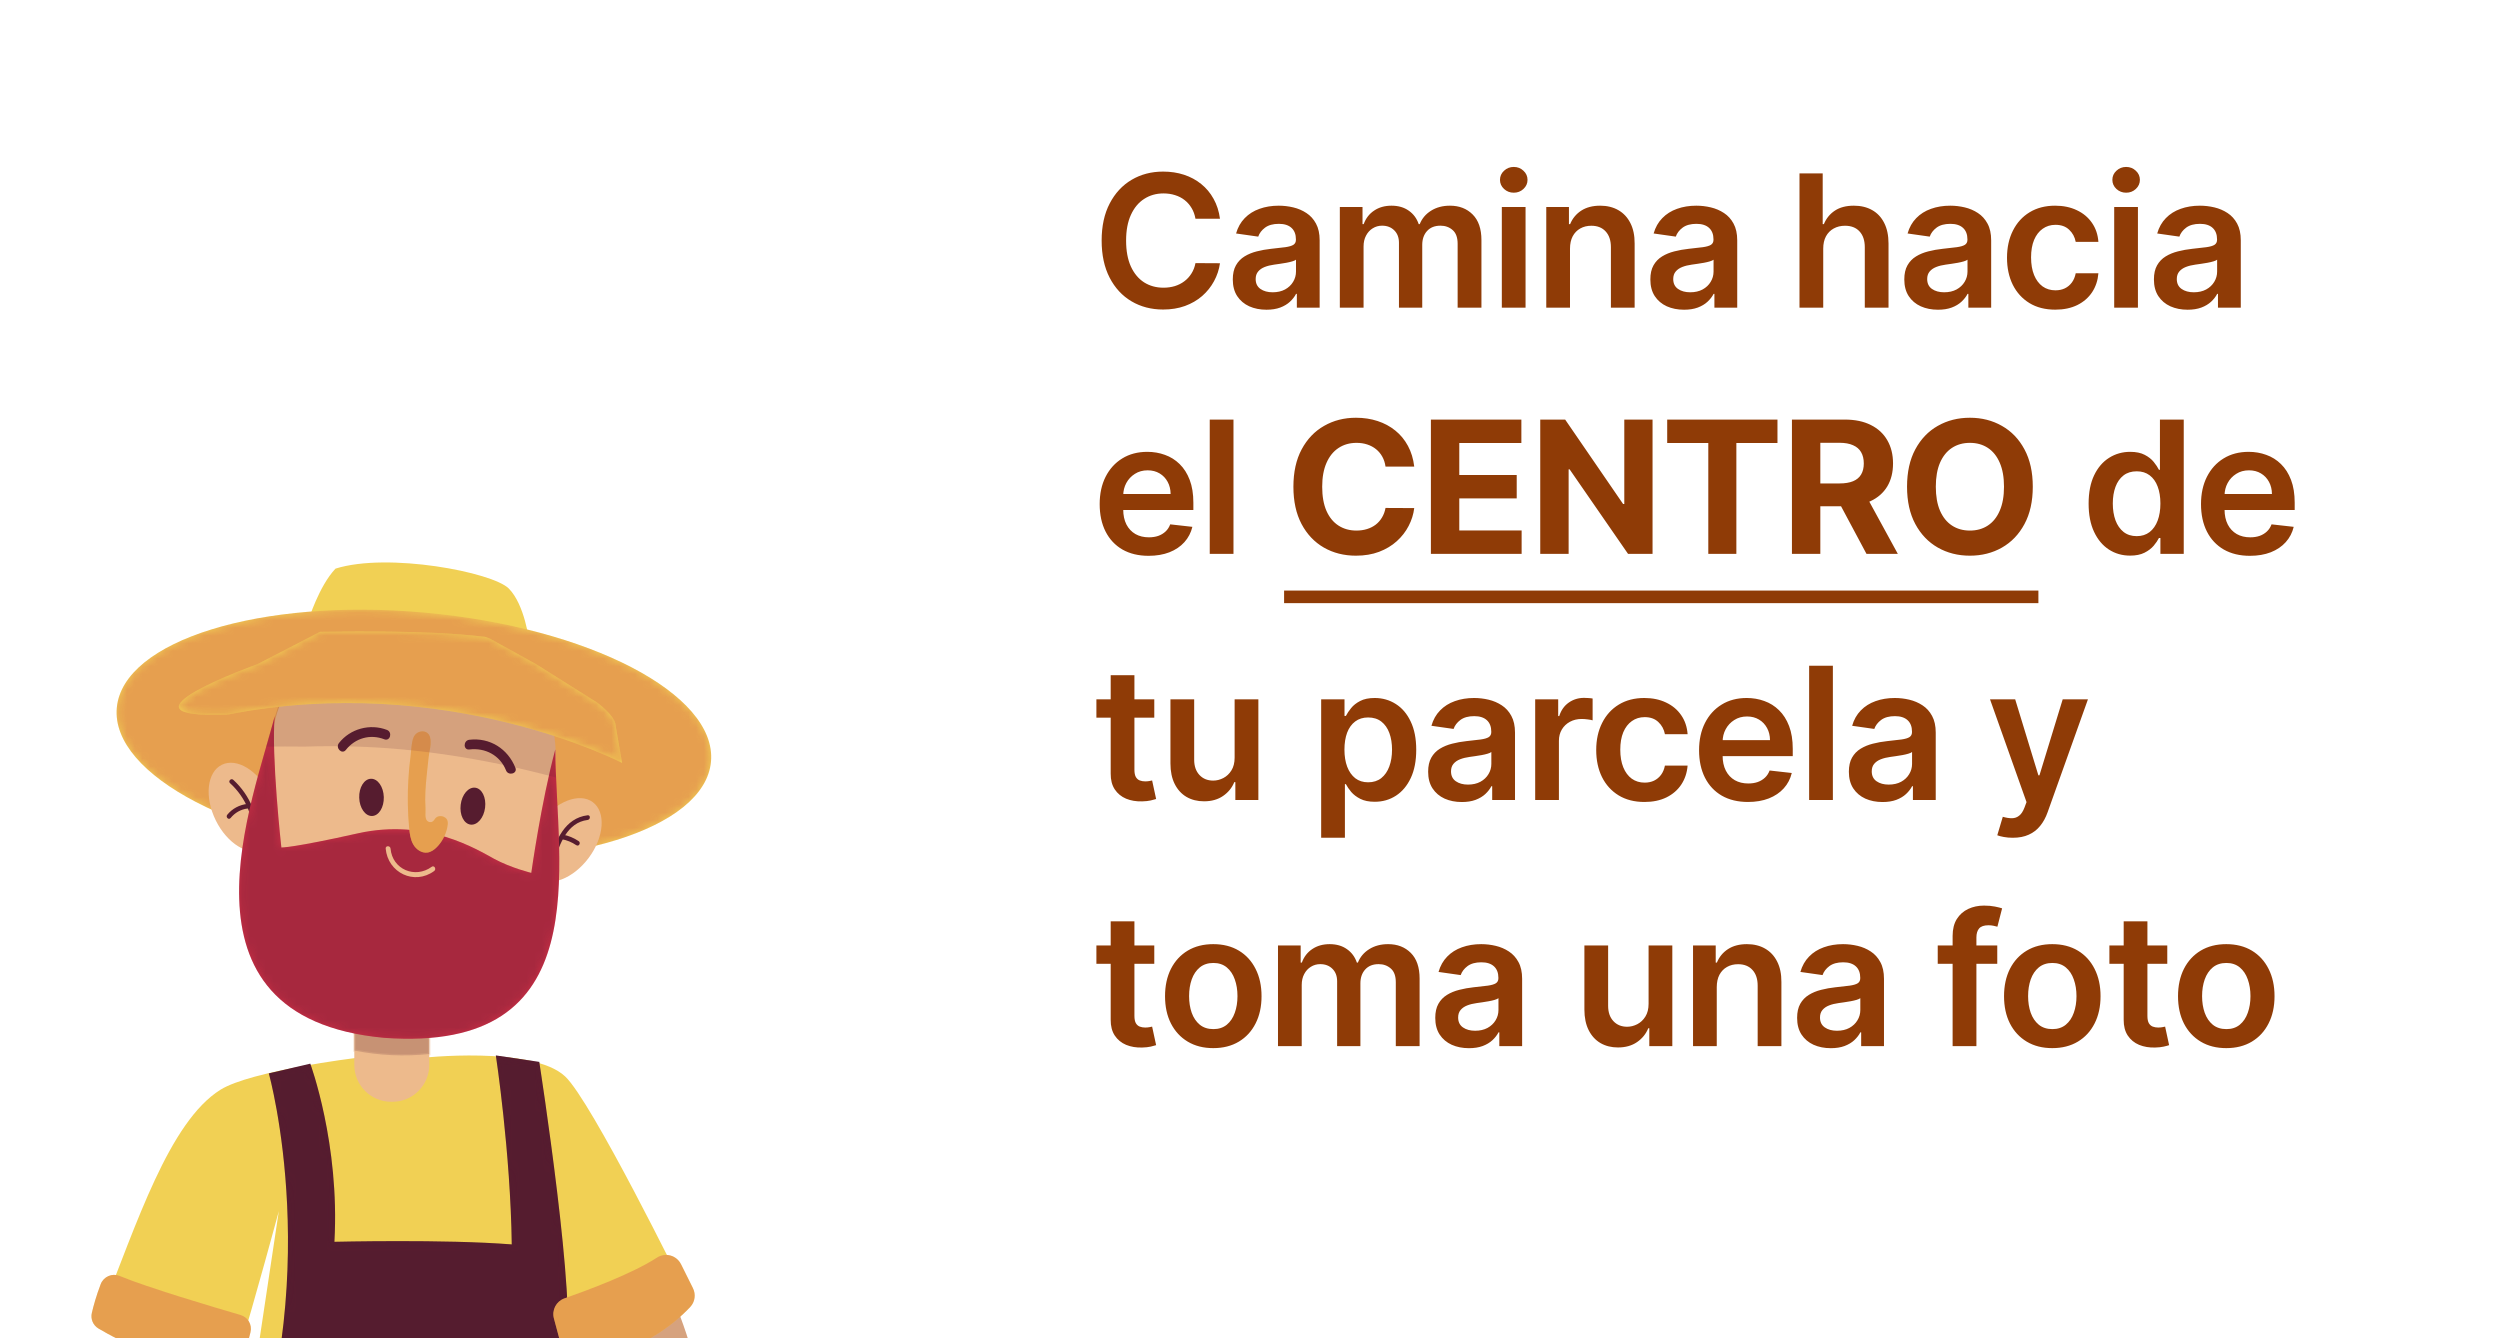 <svg width="325" height="174" viewBox="0 0 325 174" fill="none" xmlns="http://www.w3.org/2000/svg">
<g clip-path="url(#clip0_2434_1740)">
<g filter="url(#filter0_d_2434_1740)">
<path fill-rule="evenodd" clip-rule="evenodd" d="M13.263 167.248C17.736 156.083 21.978 142.719 28.663 138.545C32.6 136.088 46.228 134.418 46.228 134.418H54.665C54.665 134.418 69.183 132.796 73.465 136.814C76.927 140.065 88.75 164.133 88.75 164.133C88.75 164.133 80.924 172.372 73.465 172.372C73.683 182.363 73.723 191.397 73.723 191.397C73.723 191.397 74.015 192.734 74.49 195.191C62.131 196.222 45.278 196.263 30.869 192.625C31.175 189.041 31.365 186.883 31.385 186.659L36.245 154.332C36.245 154.332 33.177 165.734 30.978 172.936C27.544 172.936 15.951 170.187 13.263 167.241V167.248Z" fill="#F1D054"/>
<path fill-rule="evenodd" clip-rule="evenodd" d="M50.858 140.113H51.014C53.661 140.113 55.805 137.968 55.805 135.321V120.274H46.059V135.321C46.059 137.968 48.204 140.113 50.851 140.113H50.858Z" fill="#EDBA8C"/>
<path opacity="0.25" fill-rule="evenodd" clip-rule="evenodd" d="M55.812 133.903C52.568 134.249 49.269 134.1 46.066 133.455V126.376C49.29 126.899 52.547 127.163 55.812 127.177V133.903Z" fill="#561C2F" stroke="#EDBA8C" stroke-width="0.348" stroke-miterlimit="22.93"/>
<path fill-rule="evenodd" clip-rule="evenodd" d="M68.796 80.277C68.796 80.277 68.239 75.492 66.135 73.382C64.025 71.278 50.464 68.651 43.616 70.802C41.464 73.069 40.086 77.542 40.086 77.542L68.796 80.277Z" fill="#F1D054"/>
<path fill-rule="evenodd" clip-rule="evenodd" d="M15.184 88.897C14.39 97.666 31.039 106.333 52.371 108.268C73.703 110.202 91.634 104.657 92.428 95.895C93.223 87.126 76.574 78.459 55.242 76.524C33.91 74.59 15.978 80.135 15.184 88.897Z" fill="#F1D054"/>
<mask id="mask0_2434_1740" style="mask-type:luminance" maskUnits="userSpaceOnUse" x="15" y="76" width="78" height="33">
<path d="M15.184 88.897C14.39 97.666 31.039 106.333 52.371 108.268C73.703 110.202 91.634 104.657 92.428 95.895C93.223 87.126 76.574 78.459 55.242 76.524C33.91 74.59 15.978 80.135 15.184 88.897Z" fill="white"/>
</mask>
<g mask="url(#mask0_2434_1740)">
<path opacity="0.3" fill-rule="evenodd" clip-rule="evenodd" d="M15.184 88.897C14.39 97.666 31.039 106.333 52.371 108.268C73.703 110.202 91.634 104.657 92.428 95.895C93.223 87.126 76.574 78.459 55.242 76.524C33.91 74.59 15.978 80.135 15.184 88.897Z" fill="#CB2E45"/>
</g>
<path fill-rule="evenodd" clip-rule="evenodd" d="M28.046 103.523C29.539 106.564 32.315 108.254 34.249 107.304C36.184 106.353 36.537 103.123 35.043 100.082C33.55 97.041 30.774 95.351 28.84 96.302C26.906 97.252 26.553 100.483 28.046 103.523Z" fill="#EDBA8C"/>
<path fill-rule="evenodd" clip-rule="evenodd" d="M33.543 110.114L35.417 92.474C36.285 84.289 43.629 78.357 51.814 79.232L58.9 79.986C67.085 80.854 73.017 88.198 72.142 96.383L70.269 114.023C69.4 122.208 62.056 128.14 53.871 127.265L46.785 126.511C38.6 125.643 32.668 118.299 33.543 110.114Z" fill="#EDBA8C"/>
<path fill-rule="evenodd" clip-rule="evenodd" d="M76.533 108.403C74.511 111.118 71.477 112.278 69.746 110.996C68.015 109.713 68.253 106.469 70.275 103.754C72.298 101.039 75.332 99.878 77.063 101.161C78.787 102.444 78.556 105.688 76.533 108.403Z" fill="#EDBA8C"/>
<path fill-rule="evenodd" clip-rule="evenodd" d="M76.391 103.476C73.73 103.808 72.76 106.591 72.074 108.797C71.959 109.17 71.368 109.014 71.484 108.634C72.271 106.109 73.411 103.238 76.391 102.865C76.778 102.817 76.778 103.422 76.391 103.476Z" fill="#561C2F"/>
<path fill-rule="evenodd" clip-rule="evenodd" d="M74.925 106.761C74.334 106.36 73.703 106.102 73.004 105.973C72.617 105.899 72.78 105.315 73.167 105.383C73.913 105.519 74.606 105.811 75.23 106.231C75.549 106.449 75.251 106.978 74.925 106.754V106.761Z" fill="#561C2F"/>
<path fill-rule="evenodd" clip-rule="evenodd" d="M32.899 105.973C33.034 103.164 31.976 100.591 29.905 98.691C29.614 98.426 30.048 97.992 30.333 98.263C32.512 100.272 33.638 103.021 33.503 105.98C33.482 106.374 32.878 106.374 32.892 105.98L32.899 105.973Z" fill="#561C2F"/>
<path fill-rule="evenodd" clip-rule="evenodd" d="M32.172 101.989C31.29 102.098 30.53 102.546 29.974 103.225C29.722 103.53 29.295 103.096 29.546 102.797C30.211 101.983 31.134 101.508 32.172 101.385C32.559 101.338 32.559 101.949 32.172 101.996V101.989Z" fill="#561C2F"/>
<path fill-rule="evenodd" clip-rule="evenodd" d="M72.183 94.327C70.343 101.202 69.067 110.358 69.067 110.358C69.067 110.358 66.434 109.713 64.249 108.532C62.063 107.351 55.486 103.204 46.5 105.22C38.138 107.093 36.577 107.059 36.577 107.059C36.577 107.059 35.254 95.168 35.709 89.976C33.136 100.394 21.252 129.145 49.921 131.798C77.904 133.848 72.278 109.401 72.189 94.333L72.183 94.327Z" fill="#CB2E45"/>
<mask id="mask1_2434_1740" style="mask-type:luminance" maskUnits="userSpaceOnUse" x="31" y="89" width="42" height="43">
<path d="M72.183 94.327C70.343 101.202 69.067 110.358 69.067 110.358C69.067 110.358 66.434 109.713 64.249 108.532C62.063 107.351 55.486 103.204 46.5 105.22C38.138 107.093 36.577 107.059 36.577 107.059C36.577 107.059 35.254 95.168 35.709 89.976C33.136 100.394 21.252 129.145 49.921 131.798C77.904 133.848 72.278 109.401 72.189 94.333L72.183 94.327Z" fill="white"/>
</mask>
<g mask="url(#mask1_2434_1740)">
<path opacity="0.3" fill-rule="evenodd" clip-rule="evenodd" d="M72.183 94.327C70.343 101.202 69.067 110.358 69.067 110.358C69.067 110.358 66.434 109.713 64.249 108.532C62.063 107.351 55.486 103.204 46.5 105.22C38.138 107.093 36.577 107.059 36.577 107.059C36.577 107.059 35.254 95.168 35.709 89.976C33.136 100.394 21.252 129.145 49.921 131.798C77.904 133.848 72.278 109.401 72.189 94.333L72.183 94.327Z" fill="#561C2F"/>
</g>
<path fill-rule="evenodd" clip-rule="evenodd" d="M30.869 192.618C30.951 192.632 31.039 192.645 31.127 192.659L31.147 191.824C42.57 163.725 34.948 136.421 34.948 136.421L40.337 135.158C40.337 135.158 44.192 145.577 43.473 158.316C43.473 158.316 57.828 157.963 66.529 158.655C66.373 146.669 64.459 134.086 64.459 134.086L70.106 134.928C70.106 134.928 75.176 167.492 73.465 172.365L73.723 191.39L74.239 193.955H74.253C74.375 194.58 74.524 195.326 74.68 196.168V196.182C77.599 211.609 85.757 261.963 78.834 311.244C67.404 312.079 65.83 311.224 65.83 311.224C65.83 311.224 63.298 248.68 56.07 215.579L34.134 309.839L20.98 308.556C20.98 308.556 28.772 217.106 30.869 192.611V192.618Z" fill="#561C2F"/>
<mask id="mask2_2434_1740" style="mask-type:luminance" maskUnits="userSpaceOnUse" x="20" y="134" width="62" height="178">
<path d="M30.869 192.618C30.951 192.632 31.039 192.645 31.127 192.659L31.147 191.824C42.57 163.725 34.948 136.421 34.948 136.421L40.337 135.158C40.337 135.158 44.192 145.577 43.473 158.316C43.473 158.316 57.828 157.963 66.529 158.655C66.373 146.669 64.459 134.086 64.459 134.086L70.106 134.928C70.106 134.928 75.176 167.492 73.465 172.365L73.723 191.39L74.239 193.955H74.253C74.375 194.58 74.524 195.326 74.68 196.168V196.182C77.599 211.609 85.757 261.963 78.834 311.244C67.404 312.079 65.83 311.224 65.83 311.224C65.83 311.224 63.298 248.68 56.07 215.579L34.134 309.839L20.98 308.556C20.98 308.556 28.772 217.106 30.869 192.611V192.618Z" fill="white"/>
</mask>
<g mask="url(#mask2_2434_1740)">
<path opacity="0.3" fill-rule="evenodd" clip-rule="evenodd" d="M30.869 192.618C30.951 192.632 31.039 192.645 31.127 192.659L31.147 191.824C42.57 163.725 34.948 136.421 34.948 136.421L40.337 135.158C40.337 135.158 44.192 145.577 43.473 158.316C43.473 158.316 57.828 157.963 66.529 158.655C66.373 146.669 64.459 134.086 64.459 134.086L70.106 134.928C70.106 134.928 75.176 167.492 73.465 172.365L73.723 191.39L74.239 193.955H74.253C74.375 194.58 74.524 195.326 74.68 196.168V196.182C77.599 211.609 85.757 261.963 78.834 311.244C67.404 312.079 65.83 311.224 65.83 311.224C65.83 311.224 63.298 248.68 56.07 215.579L34.134 309.839L20.98 308.556C20.98 308.556 28.772 217.106 30.869 192.611V192.618Z" fill="#561C2F"/>
</g>
<path fill-rule="evenodd" clip-rule="evenodd" d="M53.185 104.501C52.995 102.417 52.961 100.313 53.084 98.222C53.145 97.198 53.24 96.173 53.375 95.155C53.47 94.408 53.47 93.404 53.776 92.705C54.19 91.754 55.622 91.653 55.907 92.718C56.138 93.567 55.805 94.517 55.717 95.365C55.575 96.845 55.371 98.317 55.303 99.797C55.269 100.517 55.269 101.229 55.316 101.949C55.344 102.39 55.194 103.245 55.527 103.584C55.71 103.768 56.022 103.822 56.24 103.679C56.409 103.571 56.491 103.367 56.633 103.225C56.878 102.967 57.292 102.906 57.624 103.035C58.35 103.326 58.262 103.931 58.12 104.562C57.909 105.471 57.461 106.326 56.803 106.998C56.457 107.351 56.036 107.657 55.547 107.718C54.807 107.813 54.088 107.304 53.722 106.659C53.348 106.007 53.26 105.247 53.192 104.501H53.185Z" fill="#F1D054"/>
<path fill-rule="evenodd" clip-rule="evenodd" d="M59.891 101.48C59.721 102.804 60.298 103.971 61.174 104.08C62.049 104.188 62.898 103.204 63.061 101.881C63.23 100.557 62.654 99.39 61.778 99.281C60.902 99.172 60.054 100.157 59.891 101.48Z" fill="#561C2F"/>
<path fill-rule="evenodd" clip-rule="evenodd" d="M49.894 100.496C49.934 101.833 49.249 102.939 48.366 102.96C47.484 102.987 46.737 101.921 46.697 100.584C46.656 99.247 47.342 98.141 48.224 98.121C49.106 98.094 49.853 99.159 49.894 100.496Z" fill="#561C2F"/>
<path fill-rule="evenodd" clip-rule="evenodd" d="M65.782 97.028C64.995 95.06 63.074 94.062 61.011 94.313C60.203 94.408 60.21 93.146 61.011 93.051C63.685 92.732 66.02 94.232 67.004 96.696C67.309 97.456 66.081 97.781 65.782 97.035V97.028Z" fill="#561C2F"/>
<path fill-rule="evenodd" clip-rule="evenodd" d="M49.968 92.99C48.129 92.277 46.181 92.827 44.96 94.374C44.457 95.012 43.568 94.117 44.064 93.478C45.53 91.612 48.095 90.92 50.301 91.768C51.054 92.06 50.729 93.282 49.962 92.99H49.968Z" fill="#561C2F"/>
<path fill-rule="evenodd" clip-rule="evenodd" d="M15.68 169.372L29.349 174.673C29.016 176.18 28.684 177.686 28.351 179.193C37.65 179.539 46.941 179.96 56.233 180.422C56.993 182.973 57.624 185.566 57.977 188.206C44.566 193.507 29.152 193.541 15.72 188.288C15.232 188.098 14.723 187.881 14.383 187.48C13.942 186.958 13.861 186.225 13.82 185.546C13.48 180.096 14.118 174.591 15.693 169.365L15.68 169.372Z" fill="#EDBA8C"/>
<mask id="mask3_2434_1740" style="mask-type:luminance" maskUnits="userSpaceOnUse" x="13" y="169" width="45" height="24">
<path d="M15.68 169.372L29.349 174.673C29.016 176.18 28.684 177.686 28.351 179.193C37.65 179.539 46.941 179.96 56.233 180.422C56.993 182.973 57.624 185.566 57.977 188.206C44.566 193.507 29.152 193.541 15.72 188.288C15.232 188.098 14.723 187.881 14.383 187.48C13.942 186.958 13.861 186.225 13.82 185.546C13.48 180.096 14.118 174.591 15.693 169.365L15.68 169.372Z" fill="white"/>
</mask>
<g mask="url(#mask3_2434_1740)">
<path opacity="0.2" fill-rule="evenodd" clip-rule="evenodd" d="M15.68 169.372L29.349 174.673C29.016 176.18 28.684 177.686 28.351 179.193C37.65 179.539 46.941 179.96 56.233 180.422C56.993 182.973 57.624 185.566 57.977 188.206C44.566 193.507 29.152 193.541 15.72 188.288C15.232 188.098 14.723 187.881 14.383 187.48C13.942 186.958 13.861 186.225 13.82 185.546C13.48 180.096 14.118 174.591 15.693 169.365L15.68 169.372Z" fill="#CB2E45"/>
</g>
<path fill-rule="evenodd" clip-rule="evenodd" d="M56.443 110.113C53.857 112.007 50.416 110.337 50.138 107.195C50.104 106.788 50.735 106.795 50.769 107.195C51.006 109.91 53.966 111.145 56.124 109.564C56.456 109.319 56.769 109.869 56.443 110.113Z" fill="#EDBA8C"/>
<path opacity="0.16" fill-rule="evenodd" clip-rule="evenodd" d="M72.258 97.951C71.81 97.836 71.368 97.72 70.927 97.605C64.88 96.044 58.676 94.91 52.459 94.32C48.163 93.913 43.88 93.804 39.605 93.94C37.921 93.92 36.252 93.92 34.609 93.94C34.609 93.94 36.245 87.465 37.663 85.456C49.093 84.845 61.113 86.23 71.606 90.512C72.162 92.359 72.366 94.34 72.149 96.376L72.258 97.944V97.951Z" fill="#561C2F"/>
<path fill-rule="evenodd" clip-rule="evenodd" d="M33.489 83.209L41.613 79.015C44.735 78.96 47.864 78.947 50.986 78.994C55.052 79.055 59.056 79.198 63.088 79.673L63.706 79.911L69.678 83.216L77.565 88.171C77.565 88.171 80.035 89.942 80.035 91.232L80.877 96.064C80.877 96.064 58.106 84.18 29.641 89.772C13.27 90.451 33.503 83.209 33.503 83.209H33.489Z" fill="#F1D054"/>
<mask id="mask4_2434_1740" style="mask-type:luminance" maskUnits="userSpaceOnUse" x="23" y="78" width="58" height="19">
<path d="M33.489 83.209L41.613 79.015C44.735 78.96 47.864 78.947 50.986 78.994C55.052 79.055 59.056 79.198 63.088 79.673L63.706 79.911L69.678 83.216L77.565 88.171C77.565 88.171 80.035 89.942 80.035 91.232L80.877 96.064C80.877 96.064 58.106 84.18 29.641 89.772C13.27 90.451 33.503 83.209 33.503 83.209H33.489Z" fill="white"/>
</mask>
<g mask="url(#mask4_2434_1740)">
<path opacity="0.3" fill-rule="evenodd" clip-rule="evenodd" d="M33.489 83.209L41.613 79.015C44.735 78.96 47.864 78.947 50.986 78.994C55.052 79.055 59.056 79.198 63.088 79.673L63.706 79.911L69.678 83.216L77.565 88.171C77.565 88.171 80.035 89.942 80.035 91.232L80.877 96.064C80.877 96.064 58.106 84.18 29.641 89.772C13.27 90.451 33.503 83.209 33.503 83.209H33.489Z" fill="#CB2E45"/>
</g>
<path fill-rule="evenodd" clip-rule="evenodd" d="M88.03 166.997C90.338 172.738 91.662 178.881 91.926 185.064C91.953 185.654 91.96 186.292 91.641 186.795C91.37 187.229 90.901 187.494 90.447 187.724C83.408 191.308 75.046 190.568 67.194 189.733C66.203 189.625 55.031 188.145 55.065 187.697C55.248 185.193 55.642 182.709 56.233 180.265C60.386 179.166 64.635 179.078 68.911 178.704C71.354 178.494 73.818 178.161 76.255 177.971C76.18 176.288 76.099 174.605 76.024 172.922L88.03 166.99V166.997Z" fill="#EDBA8C"/>
<path opacity="0.15" fill-rule="evenodd" clip-rule="evenodd" d="M15.68 169.372L29.349 174.673C29.078 175.915 28.799 177.157 28.521 178.399C27.659 178.474 26.797 178.508 25.935 178.514C21.944 178.548 17.947 178.223 14.003 177.571C14.316 174.795 14.865 172.046 15.673 169.372H15.68Z" fill="#561C2F"/>
<path opacity="0.15" fill-rule="evenodd" clip-rule="evenodd" d="M76.167 176.119C76.119 175.053 76.072 173.987 76.017 172.929L88.024 166.997C88.838 169.019 89.524 171.089 90.087 173.2C85.703 175.399 80.897 176.661 76.167 176.125V176.119Z" fill="#561C2F"/>
<path fill-rule="evenodd" clip-rule="evenodd" d="M31.276 167.832C27.679 166.786 19.216 164.268 15.551 162.755C14.573 162.348 13.46 162.843 13.087 163.827C12.51 165.347 12.15 166.651 11.94 167.553C11.75 168.347 12.096 169.169 12.802 169.589C15.496 171.191 22.643 174.944 29.987 174.578C30.801 174.537 31.514 173.994 31.738 173.207C32.118 171.863 32.389 170.825 32.566 170.051C32.797 169.08 32.227 168.11 31.27 167.832H31.276Z" fill="#F1D054"/>
<path fill-rule="evenodd" clip-rule="evenodd" d="M88.533 161.227L90.08 164.336C90.487 165.15 90.352 166.128 89.727 166.793C87.766 168.877 82.927 173.078 75.298 173.668C74.246 173.75 73.289 173.057 73.017 172.039C72.569 170.349 72.244 169.148 72.013 168.3C71.707 167.193 72.305 166.046 73.391 165.666C76.424 164.601 82.268 162.422 85.404 160.372C86.49 159.66 87.956 160.067 88.533 161.234V161.227Z" fill="#F1D054"/>
<path opacity="0.3" fill-rule="evenodd" clip-rule="evenodd" d="M31.276 167.832C27.679 166.786 19.216 164.268 15.551 162.755C14.573 162.348 13.46 162.843 13.087 163.827C12.51 165.347 12.15 166.651 11.94 167.553C11.75 168.347 12.096 169.169 12.802 169.589C15.496 171.191 22.643 174.944 29.987 174.578C30.801 174.537 31.514 173.994 31.738 173.207C32.118 171.863 32.389 170.825 32.566 170.051C32.797 169.08 32.227 168.11 31.27 167.832H31.276Z" fill="#CB2E45"/>
<path opacity="0.3" fill-rule="evenodd" clip-rule="evenodd" d="M88.533 161.227L90.08 164.336C90.487 165.15 90.352 166.128 89.727 166.793C87.766 168.877 82.927 173.078 75.298 173.668C74.246 173.75 73.289 173.057 73.017 172.039C72.569 170.349 72.244 169.148 72.013 168.3C71.707 167.193 72.305 166.046 73.391 165.666C76.424 164.601 82.268 162.422 85.404 160.372C86.49 159.66 87.956 160.067 88.533 161.234V161.227Z" fill="#CB2E45"/>
<path opacity="0.3" fill-rule="evenodd" clip-rule="evenodd" d="M53.185 104.501C52.995 102.417 52.961 100.313 53.084 98.222C53.145 97.198 53.24 96.173 53.375 95.155C53.47 94.408 53.47 93.404 53.776 92.705C54.19 91.754 55.622 91.653 55.907 92.718C56.138 93.567 55.805 94.517 55.717 95.365C55.575 96.845 55.371 98.317 55.303 99.797C55.269 100.517 55.269 101.229 55.316 101.949C55.344 102.39 55.194 103.245 55.527 103.584C55.71 103.768 56.022 103.822 56.24 103.679C56.409 103.571 56.491 103.367 56.633 103.225C56.878 102.967 57.292 102.906 57.624 103.035C58.35 103.326 58.262 103.931 58.12 104.562C57.909 105.471 57.461 106.326 56.803 106.998C56.457 107.351 56.036 107.657 55.547 107.718C54.807 107.813 54.088 107.304 53.722 106.659C53.348 106.007 53.26 105.247 53.192 104.501H53.185Z" fill="#CB2E45"/>
</g>
</g>
<path d="M97 127.287C110.883 137.365 130.764 135.497 150.814 132.213L134.231 90.646C123.033 114.813 114.83 119.931 97 127.287Z" fill="white"/>
<rect x="125.024" width="199.975" height="157.836" rx="16" fill="white"/>
<path d="M158.597 28.435H155.41C155.319 27.912 155.151 27.449 154.907 27.046C154.663 26.636 154.359 26.29 153.995 26.006C153.631 25.722 153.217 25.509 152.751 25.366C152.29 25.219 151.793 25.145 151.259 25.145C150.31 25.145 149.469 25.384 148.736 25.861C148.003 26.332 147.43 27.026 147.015 27.94C146.6 28.849 146.393 29.96 146.393 31.273C146.393 32.608 146.6 33.733 147.015 34.648C147.435 35.557 148.009 36.244 148.736 36.71C149.469 37.17 150.307 37.401 151.251 37.401C151.773 37.401 152.262 37.332 152.717 37.196C153.177 37.054 153.589 36.847 153.952 36.574C154.322 36.301 154.631 35.966 154.881 35.568C155.137 35.17 155.313 34.716 155.41 34.205L158.597 34.222C158.478 35.051 158.219 35.83 157.822 36.557C157.43 37.284 156.915 37.926 156.279 38.483C155.643 39.034 154.898 39.466 154.046 39.778C153.194 40.085 152.248 40.239 151.208 40.239C149.674 40.239 148.305 39.883 147.1 39.173C145.896 38.463 144.947 37.438 144.253 36.097C143.56 34.756 143.214 33.148 143.214 31.273C143.214 29.392 143.563 27.784 144.262 26.449C144.961 25.108 145.913 24.082 147.117 23.372C148.322 22.662 149.685 22.307 151.208 22.307C152.18 22.307 153.083 22.443 153.918 22.716C154.753 22.989 155.498 23.389 156.151 23.918C156.805 24.44 157.342 25.082 157.762 25.844C158.188 26.599 158.467 27.463 158.597 28.435ZM164.644 40.264C163.814 40.264 163.067 40.117 162.402 39.821C161.743 39.52 161.22 39.077 160.834 38.492C160.453 37.906 160.263 37.185 160.263 36.327C160.263 35.588 160.399 34.977 160.672 34.494C160.945 34.011 161.317 33.625 161.788 33.335C162.26 33.045 162.791 32.827 163.382 32.679C163.979 32.526 164.595 32.415 165.232 32.347C165.999 32.267 166.621 32.196 167.098 32.133C167.575 32.065 167.922 31.963 168.138 31.827C168.359 31.685 168.47 31.466 168.47 31.171V31.119C168.47 30.477 168.28 29.98 167.899 29.628C167.519 29.276 166.97 29.099 166.254 29.099C165.499 29.099 164.899 29.264 164.456 29.594C164.019 29.923 163.723 30.312 163.57 30.761L160.689 30.352C160.916 29.557 161.291 28.892 161.814 28.358C162.337 27.818 162.976 27.415 163.732 27.148C164.487 26.875 165.322 26.739 166.237 26.739C166.868 26.739 167.496 26.812 168.121 26.96C168.746 27.108 169.317 27.352 169.834 27.693C170.351 28.028 170.766 28.486 171.078 29.065C171.396 29.645 171.555 30.369 171.555 31.239V40H168.59V38.202H168.487C168.3 38.565 168.036 38.906 167.695 39.224C167.359 39.537 166.936 39.79 166.425 39.983C165.919 40.17 165.325 40.264 164.644 40.264ZM165.445 37.997C166.064 37.997 166.601 37.875 167.055 37.631C167.51 37.381 167.859 37.051 168.104 36.642C168.354 36.233 168.479 35.787 168.479 35.304V33.761C168.382 33.841 168.217 33.915 167.984 33.983C167.757 34.051 167.501 34.111 167.217 34.162C166.933 34.213 166.652 34.258 166.374 34.298C166.095 34.338 165.854 34.372 165.649 34.401C165.189 34.463 164.777 34.565 164.413 34.707C164.05 34.849 163.763 35.048 163.553 35.304C163.342 35.554 163.237 35.878 163.237 36.276C163.237 36.844 163.445 37.273 163.859 37.562C164.274 37.852 164.803 37.997 165.445 37.997ZM174.178 40V26.909H177.127V29.134H177.28C177.553 28.384 178.004 27.798 178.635 27.378C179.266 26.952 180.019 26.739 180.894 26.739C181.78 26.739 182.527 26.954 183.135 27.386C183.749 27.812 184.181 28.395 184.431 29.134H184.567C184.857 28.406 185.345 27.827 186.033 27.395C186.726 26.957 187.547 26.739 188.496 26.739C189.7 26.739 190.683 27.119 191.445 27.881C192.206 28.642 192.587 29.753 192.587 31.213V40H189.493V31.69C189.493 30.878 189.277 30.284 188.845 29.909C188.414 29.528 187.885 29.338 187.26 29.338C186.516 29.338 185.933 29.571 185.513 30.037C185.098 30.497 184.891 31.097 184.891 31.835V40H181.865V31.562C181.865 30.886 181.661 30.347 181.252 29.943C180.848 29.54 180.32 29.338 179.666 29.338C179.223 29.338 178.82 29.452 178.456 29.679C178.092 29.901 177.803 30.216 177.587 30.625C177.371 31.028 177.263 31.5 177.263 32.04V40H174.178ZM195.237 40V26.909H198.322V40H195.237ZM196.788 25.051C196.299 25.051 195.879 24.889 195.527 24.565C195.174 24.236 194.998 23.841 194.998 23.381C194.998 22.915 195.174 22.52 195.527 22.196C195.879 21.866 196.299 21.702 196.788 21.702C197.282 21.702 197.703 21.866 198.049 22.196C198.402 22.52 198.578 22.915 198.578 23.381C198.578 23.841 198.402 24.236 198.049 24.565C197.703 24.889 197.282 25.051 196.788 25.051ZM204.1 32.33V40H201.015V26.909H203.963V29.134H204.117C204.418 28.401 204.898 27.818 205.557 27.386C206.222 26.954 207.043 26.739 208.02 26.739C208.924 26.739 209.711 26.932 210.381 27.318C211.057 27.704 211.58 28.264 211.949 28.997C212.324 29.73 212.509 30.619 212.503 31.665V40H209.418V32.142C209.418 31.267 209.191 30.582 208.736 30.088C208.287 29.594 207.665 29.347 206.87 29.347C206.33 29.347 205.85 29.466 205.429 29.704C205.015 29.938 204.688 30.276 204.449 30.719C204.216 31.162 204.1 31.699 204.1 32.33ZM218.927 40.264C218.097 40.264 217.35 40.117 216.685 39.821C216.026 39.52 215.503 39.077 215.117 38.492C214.736 37.906 214.546 37.185 214.546 36.327C214.546 35.588 214.682 34.977 214.955 34.494C215.228 34.011 215.6 33.625 216.072 33.335C216.543 33.045 217.074 32.827 217.665 32.679C218.262 32.526 218.878 32.415 219.515 32.347C220.282 32.267 220.904 32.196 221.381 32.133C221.858 32.065 222.205 31.963 222.421 31.827C222.643 31.685 222.753 31.466 222.753 31.171V31.119C222.753 30.477 222.563 29.98 222.182 29.628C221.802 29.276 221.253 29.099 220.537 29.099C219.782 29.099 219.182 29.264 218.739 29.594C218.302 29.923 218.006 30.312 217.853 30.761L214.972 30.352C215.199 29.557 215.574 28.892 216.097 28.358C216.62 27.818 217.259 27.415 218.015 27.148C218.77 26.875 219.606 26.739 220.52 26.739C221.151 26.739 221.779 26.812 222.404 26.96C223.029 27.108 223.6 27.352 224.117 27.693C224.634 28.028 225.049 28.486 225.361 29.065C225.679 29.645 225.839 30.369 225.839 31.239V40H222.873V38.202H222.77C222.583 38.565 222.319 38.906 221.978 39.224C221.643 39.537 221.219 39.79 220.708 39.983C220.202 40.17 219.608 40.264 218.927 40.264ZM219.728 37.997C220.347 37.997 220.884 37.875 221.339 37.631C221.793 37.381 222.143 37.051 222.387 36.642C222.637 36.233 222.762 35.787 222.762 35.304V33.761C222.665 33.841 222.501 33.915 222.268 33.983C222.04 34.051 221.785 34.111 221.501 34.162C221.216 34.213 220.935 34.258 220.657 34.298C220.378 34.338 220.137 34.372 219.932 34.401C219.472 34.463 219.06 34.565 218.697 34.707C218.333 34.849 218.046 35.048 217.836 35.304C217.626 35.554 217.52 35.878 217.52 36.276C217.52 36.844 217.728 37.273 218.143 37.562C218.557 37.852 219.086 37.997 219.728 37.997ZM237.019 32.33V40H233.934V22.546H236.951V29.134H237.104C237.411 28.395 237.886 27.812 238.528 27.386C239.175 26.954 239.999 26.739 240.999 26.739C241.908 26.739 242.701 26.929 243.377 27.31C244.053 27.69 244.576 28.247 244.945 28.98C245.32 29.713 245.508 30.608 245.508 31.665V40H242.423V32.142C242.423 31.261 242.195 30.577 241.741 30.088C241.292 29.594 240.661 29.347 239.849 29.347C239.303 29.347 238.815 29.466 238.383 29.704C237.957 29.938 237.621 30.276 237.377 30.719C237.139 31.162 237.019 31.699 237.019 32.33ZM251.94 40.264C251.11 40.264 250.363 40.117 249.698 39.821C249.039 39.52 248.516 39.077 248.13 38.492C247.749 37.906 247.559 37.185 247.559 36.327C247.559 35.588 247.695 34.977 247.968 34.494C248.241 34.011 248.613 33.625 249.085 33.335C249.556 33.045 250.087 32.827 250.678 32.679C251.275 32.526 251.891 32.415 252.528 32.347C253.295 32.267 253.917 32.196 254.394 32.133C254.872 32.065 255.218 31.963 255.434 31.827C255.656 31.685 255.766 31.466 255.766 31.171V31.119C255.766 30.477 255.576 29.98 255.195 29.628C254.815 29.276 254.266 29.099 253.551 29.099C252.795 29.099 252.195 29.264 251.752 29.594C251.315 29.923 251.019 30.312 250.866 30.761L247.985 30.352C248.212 29.557 248.587 28.892 249.11 28.358C249.633 27.818 250.272 27.415 251.028 27.148C251.784 26.875 252.619 26.739 253.534 26.739C254.164 26.739 254.792 26.812 255.417 26.96C256.042 27.108 256.613 27.352 257.13 27.693C257.647 28.028 258.062 28.486 258.374 29.065C258.693 29.645 258.852 30.369 258.852 31.239V40H255.886V38.202H255.784C255.596 38.565 255.332 38.906 254.991 39.224C254.656 39.537 254.232 39.79 253.721 39.983C253.215 40.17 252.622 40.264 251.94 40.264ZM252.741 37.997C253.36 37.997 253.897 37.875 254.352 37.631C254.806 37.381 255.156 37.051 255.4 36.642C255.65 36.233 255.775 35.787 255.775 35.304V33.761C255.678 33.841 255.514 33.915 255.281 33.983C255.053 34.051 254.798 34.111 254.514 34.162C254.23 34.213 253.948 34.258 253.67 34.298C253.391 34.338 253.15 34.372 252.945 34.401C252.485 34.463 252.073 34.565 251.71 34.707C251.346 34.849 251.059 35.048 250.849 35.304C250.639 35.554 250.534 35.878 250.534 36.276C250.534 36.844 250.741 37.273 251.156 37.562C251.57 37.852 252.099 37.997 252.741 37.997ZM267.184 40.256C265.877 40.256 264.755 39.969 263.818 39.395C262.886 38.821 262.167 38.028 261.661 37.017C261.161 36 260.911 34.83 260.911 33.506C260.911 32.176 261.167 31.003 261.679 29.986C262.19 28.963 262.911 28.168 263.843 27.599C264.781 27.026 265.889 26.739 267.167 26.739C268.23 26.739 269.17 26.935 269.988 27.327C270.812 27.713 271.468 28.261 271.957 28.972C272.446 29.676 272.724 30.5 272.792 31.443H269.843C269.724 30.812 269.44 30.287 268.991 29.866C268.548 29.44 267.954 29.227 267.21 29.227C266.579 29.227 266.025 29.398 265.548 29.739C265.071 30.074 264.698 30.557 264.431 31.188C264.17 31.818 264.039 32.574 264.039 33.455C264.039 34.347 264.17 35.114 264.431 35.756C264.693 36.392 265.059 36.883 265.531 37.23C266.008 37.571 266.568 37.742 267.21 37.742C267.664 37.742 268.071 37.656 268.429 37.486C268.792 37.31 269.096 37.057 269.34 36.727C269.585 36.398 269.752 35.997 269.843 35.526H272.792C272.718 36.452 272.446 37.273 271.974 37.989C271.502 38.699 270.86 39.256 270.048 39.659C269.235 40.057 268.281 40.256 267.184 40.256ZM274.846 40V26.909H277.931V40H274.846ZM276.397 25.051C275.908 25.051 275.488 24.889 275.135 24.565C274.783 24.236 274.607 23.841 274.607 23.381C274.607 22.915 274.783 22.52 275.135 22.196C275.488 21.866 275.908 21.702 276.397 21.702C276.891 21.702 277.311 21.866 277.658 22.196C278.01 22.52 278.186 22.915 278.186 23.381C278.186 23.841 278.01 24.236 277.658 24.565C277.311 24.889 276.891 25.051 276.397 25.051ZM284.39 40.264C283.561 40.264 282.814 40.117 282.149 39.821C281.49 39.52 280.967 39.077 280.581 38.492C280.2 37.906 280.01 37.185 280.01 36.327C280.01 35.588 280.146 34.977 280.419 34.494C280.692 34.011 281.064 33.625 281.535 33.335C282.007 33.045 282.538 32.827 283.129 32.679C283.726 32.526 284.342 32.415 284.978 32.347C285.746 32.267 286.368 32.196 286.845 32.133C287.322 32.065 287.669 31.963 287.885 31.827C288.106 31.685 288.217 31.466 288.217 31.171V31.119C288.217 30.477 288.027 29.98 287.646 29.628C287.265 29.276 286.717 29.099 286.001 29.099C285.246 29.099 284.646 29.264 284.203 29.594C283.765 29.923 283.47 30.312 283.317 30.761L280.436 30.352C280.663 29.557 281.038 28.892 281.561 28.358C282.084 27.818 282.723 27.415 283.478 27.148C284.234 26.875 285.069 26.739 285.984 26.739C286.615 26.739 287.243 26.812 287.868 26.96C288.493 27.108 289.064 27.352 289.581 27.693C290.098 28.028 290.513 28.486 290.825 29.065C291.143 29.645 291.302 30.369 291.302 31.239V40H288.336V38.202H288.234C288.047 38.565 287.782 38.906 287.442 39.224C287.106 39.537 286.683 39.79 286.172 39.983C285.666 40.17 285.072 40.264 284.39 40.264ZM285.192 37.997C285.811 37.997 286.348 37.875 286.802 37.631C287.257 37.381 287.606 37.051 287.851 36.642C288.101 36.233 288.226 35.787 288.226 35.304V33.761C288.129 33.841 287.964 33.915 287.731 33.983C287.504 34.051 287.248 34.111 286.964 34.162C286.68 34.213 286.399 34.258 286.121 34.298C285.842 34.338 285.601 34.372 285.396 34.401C284.936 34.463 284.524 34.565 284.16 34.707C283.797 34.849 283.51 35.048 283.299 35.304C283.089 35.554 282.984 35.878 282.984 36.276C282.984 36.844 283.192 37.273 283.606 37.562C284.021 37.852 284.549 37.997 285.192 37.997ZM149.316 72.256C148.003 72.256 146.87 71.983 145.915 71.438C144.967 70.886 144.236 70.108 143.725 69.102C143.214 68.091 142.958 66.901 142.958 65.531C142.958 64.185 143.214 63.003 143.725 61.986C144.242 60.963 144.964 60.168 145.89 59.599C146.816 59.026 147.904 58.739 149.154 58.739C149.961 58.739 150.722 58.869 151.438 59.131C152.16 59.386 152.796 59.784 153.347 60.324C153.904 60.864 154.342 61.551 154.66 62.386C154.978 63.216 155.137 64.204 155.137 65.352V66.298H144.407V64.219H152.18C152.174 63.628 152.046 63.102 151.796 62.642C151.546 62.176 151.197 61.81 150.748 61.543C150.305 61.276 149.788 61.142 149.197 61.142C148.566 61.142 148.012 61.295 147.535 61.602C147.057 61.903 146.685 62.301 146.418 62.795C146.157 63.284 146.023 63.821 146.018 64.406V66.222C146.018 66.983 146.157 67.636 146.435 68.182C146.714 68.722 147.103 69.136 147.603 69.426C148.103 69.71 148.688 69.852 149.359 69.852C149.807 69.852 150.214 69.79 150.577 69.665C150.941 69.534 151.256 69.344 151.523 69.094C151.79 68.844 151.992 68.534 152.128 68.165L155.009 68.489C154.827 69.25 154.481 69.915 153.969 70.483C153.464 71.046 152.816 71.483 152.026 71.796C151.236 72.102 150.333 72.256 149.316 72.256ZM160.352 54.545V72H157.267V54.545H160.352ZM183.85 60.656H180.117C180.049 60.173 179.91 59.744 179.7 59.369C179.49 58.989 179.22 58.665 178.89 58.398C178.561 58.131 178.18 57.926 177.748 57.784C177.322 57.642 176.859 57.571 176.359 57.571C175.456 57.571 174.669 57.795 173.998 58.244C173.328 58.688 172.808 59.335 172.438 60.188C172.069 61.034 171.885 62.062 171.885 63.273C171.885 64.517 172.069 65.562 172.438 66.409C172.813 67.256 173.336 67.895 174.007 68.327C174.677 68.758 175.453 68.974 176.333 68.974C176.828 68.974 177.285 68.909 177.706 68.778C178.132 68.648 178.51 68.457 178.839 68.207C179.169 67.952 179.441 67.642 179.657 67.278C179.879 66.915 180.032 66.5 180.117 66.034L183.85 66.051C183.754 66.852 183.512 67.625 183.126 68.369C182.745 69.108 182.231 69.77 181.583 70.355C180.941 70.935 180.174 71.395 179.282 71.736C178.396 72.071 177.393 72.239 176.274 72.239C174.717 72.239 173.325 71.886 172.098 71.182C170.876 70.477 169.91 69.457 169.2 68.122C168.495 66.787 168.143 65.171 168.143 63.273C168.143 61.369 168.501 59.75 169.217 58.415C169.933 57.08 170.904 56.062 172.132 55.364C173.359 54.659 174.74 54.307 176.274 54.307C177.285 54.307 178.223 54.449 179.086 54.733C179.956 55.017 180.725 55.432 181.396 55.977C182.066 56.517 182.612 57.179 183.032 57.963C183.458 58.747 183.731 59.645 183.85 60.656ZM186.017 72V54.545H197.778V57.588H189.707V61.747H197.173V64.79H189.707V68.957H197.812V72H186.017ZM214.831 54.545V72H211.644L204.05 61.014H203.922V72H200.232V54.545H203.471L211.005 65.523H211.158V54.545H214.831ZM216.736 57.588V54.545H231.071V57.588H225.727V72H222.079V57.588H216.736ZM232.952 72V54.545H239.838C241.156 54.545 242.281 54.781 243.213 55.253C244.151 55.719 244.864 56.381 245.352 57.239C245.847 58.091 246.094 59.094 246.094 60.247C246.094 61.406 245.844 62.403 245.344 63.239C244.844 64.068 244.119 64.704 243.17 65.148C242.227 65.591 241.085 65.812 239.744 65.812H235.134V62.847H239.148C239.852 62.847 240.438 62.75 240.903 62.557C241.369 62.364 241.716 62.074 241.943 61.688C242.176 61.301 242.293 60.821 242.293 60.247C242.293 59.668 242.176 59.179 241.943 58.781C241.716 58.383 241.366 58.082 240.895 57.878C240.429 57.668 239.841 57.562 239.131 57.562H236.642V72H232.952ZM242.378 64.057L246.716 72H242.642L238.398 64.057H242.378ZM264.262 63.273C264.262 65.176 263.901 66.796 263.179 68.131C262.463 69.466 261.486 70.486 260.247 71.19C259.014 71.889 257.628 72.239 256.088 72.239C254.537 72.239 253.145 71.886 251.912 71.182C250.679 70.477 249.705 69.457 248.989 68.122C248.273 66.787 247.915 65.171 247.915 63.273C247.915 61.369 248.273 59.75 248.989 58.415C249.705 57.08 250.679 56.062 251.912 55.364C253.145 54.659 254.537 54.307 256.088 54.307C257.628 54.307 259.014 54.659 260.247 55.364C261.486 56.062 262.463 57.08 263.179 58.415C263.901 59.75 264.262 61.369 264.262 63.273ZM260.52 63.273C260.52 62.04 260.335 61 259.966 60.153C259.602 59.307 259.088 58.665 258.423 58.227C257.759 57.79 256.98 57.571 256.088 57.571C255.196 57.571 254.418 57.79 253.753 58.227C253.088 58.665 252.571 59.307 252.202 60.153C251.838 61 251.656 62.04 251.656 63.273C251.656 64.506 251.838 65.546 252.202 66.392C252.571 67.239 253.088 67.881 253.753 68.318C254.418 68.756 255.196 68.974 256.088 68.974C256.98 68.974 257.759 68.756 258.423 68.318C259.088 67.881 259.602 67.239 259.966 66.392C260.335 65.546 260.52 64.506 260.52 63.273ZM276.914 72.23C275.886 72.23 274.966 71.966 274.153 71.438C273.341 70.909 272.699 70.142 272.227 69.136C271.755 68.131 271.52 66.909 271.52 65.472C271.52 64.017 271.758 62.79 272.235 61.79C272.718 60.784 273.369 60.026 274.187 59.514C275.005 58.997 275.917 58.739 276.923 58.739C277.69 58.739 278.321 58.869 278.815 59.131C279.309 59.386 279.701 59.696 279.991 60.06C280.281 60.418 280.505 60.756 280.664 61.074H280.792V54.545H283.886V72H280.852V69.938H280.664C280.505 70.256 280.275 70.594 279.974 70.952C279.673 71.304 279.275 71.605 278.781 71.855C278.287 72.105 277.664 72.23 276.914 72.23ZM277.775 69.699C278.429 69.699 278.985 69.523 279.446 69.171C279.906 68.812 280.255 68.315 280.494 67.679C280.733 67.043 280.852 66.301 280.852 65.454C280.852 64.608 280.733 63.872 280.494 63.247C280.261 62.622 279.914 62.136 279.454 61.79C279 61.443 278.44 61.27 277.775 61.27C277.088 61.27 276.514 61.449 276.054 61.807C275.593 62.165 275.247 62.659 275.014 63.29C274.781 63.92 274.664 64.642 274.664 65.454C274.664 66.273 274.781 67.003 275.014 67.645C275.252 68.281 275.602 68.784 276.062 69.153C276.528 69.517 277.099 69.699 277.775 69.699ZM292.489 72.256C291.177 72.256 290.043 71.983 289.089 71.438C288.14 70.886 287.41 70.108 286.898 69.102C286.387 68.091 286.131 66.901 286.131 65.531C286.131 64.185 286.387 63.003 286.898 61.986C287.415 60.963 288.137 60.168 289.063 59.599C289.989 59.026 291.077 58.739 292.327 58.739C293.134 58.739 293.895 58.869 294.611 59.131C295.333 59.386 295.969 59.784 296.52 60.324C297.077 60.864 297.515 61.551 297.833 62.386C298.151 63.216 298.31 64.204 298.31 65.352V66.298H287.58V64.219H295.353C295.347 63.628 295.219 63.102 294.969 62.642C294.719 62.176 294.37 61.81 293.921 61.543C293.478 61.276 292.961 61.142 292.37 61.142C291.739 61.142 291.185 61.295 290.708 61.602C290.231 61.903 289.858 62.301 289.591 62.795C289.33 63.284 289.196 63.821 289.191 64.406V66.222C289.191 66.983 289.33 67.636 289.608 68.182C289.887 68.722 290.276 69.136 290.776 69.426C291.276 69.71 291.861 69.852 292.532 69.852C292.981 69.852 293.387 69.79 293.75 69.665C294.114 69.534 294.429 69.344 294.696 69.094C294.964 68.844 295.165 68.534 295.302 68.165L298.182 68.489C298 69.25 297.654 69.915 297.143 70.483C296.637 71.046 295.989 71.483 295.199 71.796C294.41 72.102 293.506 72.256 292.489 72.256ZM150.057 90.909V93.296H142.532V90.909H150.057ZM144.39 87.773H147.475V100.062C147.475 100.477 147.538 100.795 147.663 101.017C147.793 101.233 147.964 101.381 148.174 101.46C148.384 101.54 148.617 101.58 148.873 101.58C149.066 101.58 149.242 101.565 149.401 101.537C149.566 101.509 149.691 101.483 149.776 101.46L150.296 103.872C150.131 103.929 149.896 103.991 149.589 104.06C149.288 104.128 148.918 104.168 148.481 104.179C147.708 104.202 147.012 104.085 146.393 103.83C145.773 103.568 145.282 103.165 144.918 102.619C144.56 102.074 144.384 101.392 144.39 100.574V87.773ZM160.501 98.494V90.909H163.587V104H160.595V101.673H160.459C160.163 102.406 159.678 103.006 159.001 103.472C158.331 103.937 157.504 104.17 156.521 104.17C155.663 104.17 154.905 103.98 154.246 103.599C153.592 103.213 153.081 102.653 152.712 101.92C152.342 101.182 152.158 100.29 152.158 99.244V90.909H155.243V98.767C155.243 99.597 155.47 100.256 155.925 100.744C156.379 101.233 156.976 101.477 157.715 101.477C158.169 101.477 158.609 101.366 159.036 101.145C159.462 100.923 159.811 100.594 160.084 100.156C160.362 99.713 160.501 99.159 160.501 98.494ZM171.752 108.909V90.909H174.786V93.074H174.965C175.125 92.756 175.349 92.418 175.639 92.06C175.929 91.696 176.321 91.386 176.815 91.131C177.309 90.869 177.94 90.739 178.707 90.739C179.718 90.739 180.63 90.997 181.443 91.514C182.261 92.026 182.909 92.784 183.386 93.79C183.869 94.79 184.11 96.017 184.11 97.472C184.11 98.909 183.875 100.131 183.403 101.136C182.931 102.142 182.289 102.909 181.477 103.438C180.664 103.966 179.744 104.23 178.715 104.23C177.965 104.23 177.343 104.105 176.849 103.855C176.355 103.605 175.957 103.304 175.656 102.952C175.36 102.594 175.13 102.256 174.965 101.938H174.838V108.909H171.752ZM174.778 97.454C174.778 98.301 174.897 99.043 175.136 99.679C175.38 100.315 175.73 100.812 176.184 101.17C176.644 101.523 177.201 101.699 177.855 101.699C178.536 101.699 179.108 101.517 179.568 101.153C180.028 100.784 180.375 100.281 180.608 99.645C180.846 99.003 180.965 98.273 180.965 97.454C180.965 96.642 180.849 95.921 180.616 95.29C180.383 94.659 180.036 94.165 179.576 93.807C179.116 93.449 178.542 93.27 177.855 93.27C177.196 93.27 176.636 93.443 176.176 93.79C175.715 94.136 175.366 94.622 175.127 95.247C174.894 95.872 174.778 96.608 174.778 97.454ZM190.039 104.264C189.21 104.264 188.463 104.116 187.798 103.821C187.139 103.52 186.616 103.077 186.23 102.491C185.849 101.906 185.659 101.185 185.659 100.327C185.659 99.588 185.795 98.977 186.068 98.494C186.341 98.011 186.713 97.625 187.184 97.335C187.656 97.046 188.187 96.827 188.778 96.679C189.375 96.526 189.991 96.415 190.628 96.347C191.395 96.267 192.017 96.196 192.494 96.133C192.971 96.065 193.318 95.963 193.534 95.827C193.755 95.685 193.866 95.466 193.866 95.171V95.119C193.866 94.477 193.676 93.98 193.295 93.628C192.914 93.276 192.366 93.099 191.65 93.099C190.895 93.099 190.295 93.264 189.852 93.594C189.414 93.923 189.119 94.312 188.966 94.761L186.085 94.352C186.312 93.557 186.687 92.892 187.21 92.358C187.733 91.818 188.372 91.415 189.128 91.148C189.883 90.875 190.718 90.739 191.633 90.739C192.264 90.739 192.892 90.812 193.517 90.96C194.142 91.108 194.713 91.352 195.23 91.693C195.747 92.028 196.162 92.486 196.474 93.065C196.792 93.645 196.951 94.369 196.951 95.239V104H193.985V102.202H193.883C193.696 102.565 193.431 102.906 193.091 103.224C192.755 103.537 192.332 103.79 191.821 103.983C191.315 104.17 190.721 104.264 190.039 104.264ZM190.841 101.997C191.46 101.997 191.997 101.875 192.451 101.631C192.906 101.381 193.255 101.051 193.5 100.642C193.75 100.233 193.875 99.787 193.875 99.304V97.761C193.778 97.841 193.613 97.915 193.38 97.983C193.153 98.051 192.897 98.111 192.613 98.162C192.329 98.213 192.048 98.258 191.77 98.298C191.491 98.338 191.25 98.372 191.045 98.401C190.585 98.463 190.173 98.565 189.809 98.707C189.446 98.849 189.159 99.048 188.949 99.304C188.738 99.554 188.633 99.878 188.633 100.276C188.633 100.844 188.841 101.273 189.255 101.562C189.67 101.852 190.199 101.997 190.841 101.997ZM199.574 104V90.909H202.565V93.091H202.701C202.94 92.335 203.349 91.753 203.929 91.344C204.514 90.929 205.182 90.722 205.932 90.722C206.102 90.722 206.292 90.73 206.503 90.747C206.719 90.758 206.898 90.778 207.04 90.807V93.645C206.909 93.599 206.701 93.56 206.417 93.526C206.139 93.486 205.869 93.466 205.608 93.466C205.045 93.466 204.54 93.588 204.091 93.832C203.648 94.071 203.298 94.403 203.042 94.829C202.787 95.256 202.659 95.747 202.659 96.304V104H199.574ZM213.78 104.256C212.474 104.256 211.351 103.969 210.414 103.395C209.482 102.821 208.763 102.028 208.258 101.017C207.758 100 207.508 98.829 207.508 97.506C207.508 96.176 207.763 95.003 208.275 93.986C208.786 92.963 209.508 92.168 210.44 91.599C211.377 91.026 212.485 90.739 213.763 90.739C214.826 90.739 215.766 90.935 216.584 91.327C217.408 91.713 218.065 92.261 218.553 92.972C219.042 93.676 219.32 94.5 219.388 95.443H216.44C216.32 94.812 216.036 94.287 215.587 93.867C215.144 93.44 214.55 93.227 213.806 93.227C213.175 93.227 212.621 93.398 212.144 93.739C211.667 94.074 211.295 94.557 211.028 95.188C210.766 95.818 210.636 96.574 210.636 97.454C210.636 98.347 210.766 99.114 211.028 99.756C211.289 100.392 211.655 100.884 212.127 101.23C212.604 101.571 213.164 101.741 213.806 101.741C214.261 101.741 214.667 101.656 215.025 101.486C215.388 101.31 215.692 101.057 215.937 100.727C216.181 100.398 216.349 99.997 216.44 99.526H219.388C219.315 100.452 219.042 101.273 218.57 101.989C218.099 102.699 217.457 103.256 216.644 103.659C215.832 104.057 214.877 104.256 213.78 104.256ZM227.237 104.256C225.925 104.256 224.791 103.983 223.837 103.438C222.888 102.886 222.158 102.108 221.646 101.102C221.135 100.091 220.879 98.901 220.879 97.531C220.879 96.185 221.135 95.003 221.646 93.986C222.163 92.963 222.885 92.168 223.811 91.599C224.737 91.026 225.825 90.739 227.075 90.739C227.882 90.739 228.643 90.869 229.359 91.131C230.081 91.386 230.717 91.784 231.268 92.324C231.825 92.864 232.263 93.551 232.581 94.386C232.899 95.216 233.058 96.204 233.058 97.352V98.298H222.328V96.219H230.101C230.095 95.628 229.967 95.102 229.717 94.642C229.467 94.176 229.118 93.81 228.669 93.543C228.226 93.276 227.709 93.142 227.118 93.142C226.487 93.142 225.933 93.296 225.456 93.602C224.979 93.903 224.607 94.301 224.34 94.796C224.078 95.284 223.945 95.821 223.939 96.406V98.222C223.939 98.983 224.078 99.636 224.357 100.182C224.635 100.722 225.024 101.136 225.524 101.426C226.024 101.71 226.609 101.852 227.28 101.852C227.729 101.852 228.135 101.79 228.499 101.665C228.862 101.534 229.178 101.344 229.445 101.094C229.712 100.844 229.913 100.534 230.05 100.165L232.93 100.489C232.749 101.25 232.402 101.915 231.891 102.483C231.385 103.045 230.737 103.483 229.947 103.795C229.158 104.102 228.254 104.256 227.237 104.256ZM238.274 86.546V104H235.188V86.546H238.274ZM244.733 104.264C243.904 104.264 243.156 104.116 242.492 103.821C241.833 103.52 241.31 103.077 240.924 102.491C240.543 101.906 240.353 101.185 240.353 100.327C240.353 99.588 240.489 98.977 240.762 98.494C241.034 98.011 241.406 97.625 241.878 97.335C242.35 97.046 242.881 96.827 243.472 96.679C244.068 96.526 244.685 96.415 245.321 96.347C246.088 96.267 246.71 96.196 247.188 96.133C247.665 96.065 248.012 95.963 248.228 95.827C248.449 95.685 248.56 95.466 248.56 95.171V95.119C248.56 94.477 248.37 93.98 247.989 93.628C247.608 93.276 247.06 93.099 246.344 93.099C245.588 93.099 244.989 93.264 244.546 93.594C244.108 93.923 243.813 94.312 243.659 94.761L240.779 94.352C241.006 93.557 241.381 92.892 241.904 92.358C242.426 91.818 243.066 91.415 243.821 91.148C244.577 90.875 245.412 90.739 246.327 90.739C246.958 90.739 247.585 90.812 248.21 90.96C248.835 91.108 249.406 91.352 249.924 91.693C250.441 92.028 250.855 92.486 251.168 93.065C251.486 93.645 251.645 94.369 251.645 95.239V104H248.679V102.202H248.577C248.389 102.565 248.125 102.906 247.784 103.224C247.449 103.537 247.026 103.79 246.514 103.983C246.009 104.17 245.415 104.264 244.733 104.264ZM245.534 101.997C246.154 101.997 246.691 101.875 247.145 101.631C247.6 101.381 247.949 101.051 248.193 100.642C248.443 100.233 248.568 99.787 248.568 99.304V97.761C248.472 97.841 248.307 97.915 248.074 97.983C247.847 98.051 247.591 98.111 247.307 98.162C247.023 98.213 246.742 98.258 246.463 98.298C246.185 98.338 245.943 98.372 245.739 98.401C245.279 98.463 244.867 98.565 244.503 98.707C244.139 98.849 243.853 99.048 243.642 99.304C243.432 99.554 243.327 99.878 243.327 100.276C243.327 100.844 243.534 101.273 243.949 101.562C244.364 101.852 244.892 101.997 245.534 101.997ZM261.658 108.909C261.238 108.909 260.848 108.875 260.491 108.807C260.138 108.744 259.857 108.67 259.647 108.585L260.363 106.182C260.812 106.313 261.212 106.375 261.564 106.369C261.917 106.364 262.226 106.253 262.493 106.037C262.766 105.827 262.996 105.474 263.184 104.98L263.448 104.273L258.701 90.909H261.973L264.991 100.795H265.127L268.152 90.909H271.434L266.192 105.585C265.948 106.278 265.624 106.872 265.221 107.366C264.817 107.866 264.323 108.247 263.738 108.509C263.158 108.776 262.465 108.909 261.658 108.909ZM150.057 122.909V125.295H142.532V122.909H150.057ZM144.39 119.773H147.475V132.062C147.475 132.477 147.538 132.795 147.663 133.017C147.793 133.233 147.964 133.381 148.174 133.46C148.384 133.54 148.617 133.58 148.873 133.58C149.066 133.58 149.242 133.565 149.401 133.537C149.566 133.509 149.691 133.483 149.776 133.46L150.296 135.872C150.131 135.929 149.896 135.991 149.589 136.06C149.288 136.128 148.918 136.168 148.481 136.179C147.708 136.202 147.012 136.085 146.393 135.83C145.773 135.568 145.282 135.165 144.918 134.619C144.56 134.074 144.384 133.392 144.39 132.574V119.773ZM157.727 136.256C156.449 136.256 155.341 135.974 154.403 135.412C153.466 134.849 152.739 134.062 152.222 133.051C151.71 132.04 151.455 130.858 151.455 129.506C151.455 128.153 151.71 126.969 152.222 125.952C152.739 124.935 153.466 124.145 154.403 123.582C155.341 123.02 156.449 122.739 157.727 122.739C159.006 122.739 160.114 123.02 161.051 123.582C161.989 124.145 162.713 124.935 163.224 125.952C163.742 126.969 164 128.153 164 129.506C164 130.858 163.742 132.04 163.224 133.051C162.713 134.062 161.989 134.849 161.051 135.412C160.114 135.974 159.006 136.256 157.727 136.256ZM157.744 133.784C158.438 133.784 159.017 133.594 159.483 133.213C159.949 132.827 160.296 132.31 160.523 131.662C160.756 131.014 160.872 130.293 160.872 129.497C160.872 128.696 160.756 127.972 160.523 127.324C160.296 126.67 159.949 126.151 159.483 125.764C159.017 125.378 158.438 125.185 157.744 125.185C157.034 125.185 156.443 125.378 155.972 125.764C155.506 126.151 155.156 126.67 154.923 127.324C154.696 127.972 154.582 128.696 154.582 129.497C154.582 130.293 154.696 131.014 154.923 131.662C155.156 132.31 155.506 132.827 155.972 133.213C156.443 133.594 157.034 133.784 157.744 133.784ZM166.139 136V122.909H169.088V125.134H169.241C169.514 124.384 169.965 123.798 170.596 123.378C171.227 122.952 171.98 122.739 172.855 122.739C173.741 122.739 174.488 122.955 175.096 123.386C175.71 123.812 176.141 124.395 176.391 125.134H176.528C176.818 124.406 177.306 123.827 177.994 123.395C178.687 122.957 179.508 122.739 180.457 122.739C181.661 122.739 182.644 123.119 183.406 123.881C184.167 124.642 184.548 125.753 184.548 127.213V136H181.454V127.69C181.454 126.878 181.238 126.284 180.806 125.909C180.374 125.528 179.846 125.338 179.221 125.338C178.477 125.338 177.894 125.571 177.474 126.037C177.059 126.497 176.852 127.097 176.852 127.835V136H173.826V127.562C173.826 126.886 173.622 126.347 173.213 125.943C172.809 125.54 172.281 125.338 171.627 125.338C171.184 125.338 170.781 125.452 170.417 125.679C170.053 125.901 169.764 126.216 169.548 126.625C169.332 127.028 169.224 127.5 169.224 128.04V136H166.139ZM190.965 136.264C190.135 136.264 189.388 136.116 188.723 135.821C188.064 135.52 187.541 135.077 187.155 134.491C186.774 133.906 186.584 133.185 186.584 132.327C186.584 131.588 186.72 130.977 186.993 130.494C187.266 130.011 187.638 129.625 188.11 129.335C188.581 129.045 189.112 128.827 189.703 128.679C190.3 128.526 190.916 128.415 191.553 128.347C192.32 128.267 192.942 128.196 193.419 128.134C193.897 128.065 194.243 127.963 194.459 127.827C194.681 127.685 194.791 127.466 194.791 127.17V127.119C194.791 126.477 194.601 125.98 194.22 125.628C193.84 125.276 193.291 125.099 192.576 125.099C191.82 125.099 191.22 125.264 190.777 125.594C190.34 125.923 190.044 126.312 189.891 126.761L187.01 126.352C187.237 125.557 187.612 124.892 188.135 124.358C188.658 123.818 189.297 123.415 190.053 123.148C190.809 122.875 191.644 122.739 192.559 122.739C193.189 122.739 193.817 122.812 194.442 122.96C195.067 123.108 195.638 123.352 196.155 123.693C196.672 124.028 197.087 124.486 197.399 125.065C197.718 125.645 197.877 126.369 197.877 127.239V136H194.911V134.202H194.809C194.621 134.565 194.357 134.906 194.016 135.224C193.681 135.537 193.257 135.79 192.746 135.983C192.24 136.17 191.647 136.264 190.965 136.264ZM191.766 133.997C192.385 133.997 192.922 133.875 193.377 133.631C193.831 133.381 194.181 133.051 194.425 132.642C194.675 132.233 194.8 131.787 194.8 131.304V129.761C194.703 129.841 194.539 129.915 194.306 129.983C194.078 130.051 193.823 130.111 193.539 130.162C193.255 130.213 192.973 130.259 192.695 130.298C192.416 130.338 192.175 130.372 191.97 130.401C191.51 130.463 191.098 130.565 190.735 130.707C190.371 130.849 190.084 131.048 189.874 131.304C189.664 131.554 189.559 131.878 189.559 132.276C189.559 132.844 189.766 133.273 190.181 133.562C190.595 133.852 191.124 133.997 191.766 133.997ZM214.316 130.494V122.909H217.401V136H214.41V133.673H214.273C213.978 134.406 213.492 135.006 212.816 135.472C212.145 135.937 211.319 136.17 210.336 136.17C209.478 136.17 208.719 135.98 208.06 135.599C207.407 135.213 206.895 134.653 206.526 133.92C206.157 133.182 205.972 132.29 205.972 131.244V122.909H209.057V130.767C209.057 131.597 209.285 132.256 209.739 132.744C210.194 133.233 210.79 133.477 211.529 133.477C211.983 133.477 212.424 133.366 212.85 133.145C213.276 132.923 213.626 132.594 213.898 132.156C214.177 131.713 214.316 131.159 214.316 130.494ZM223.179 128.33V136H220.094V122.909H223.043V125.134H223.196C223.497 124.401 223.977 123.818 224.636 123.386C225.301 122.955 226.122 122.739 227.099 122.739C228.003 122.739 228.79 122.932 229.46 123.318C230.136 123.705 230.659 124.264 231.028 124.997C231.403 125.73 231.588 126.619 231.582 127.665V136H228.497V128.142C228.497 127.267 228.27 126.582 227.815 126.088C227.366 125.594 226.744 125.347 225.949 125.347C225.409 125.347 224.929 125.466 224.508 125.705C224.094 125.937 223.767 126.276 223.528 126.719C223.295 127.162 223.179 127.699 223.179 128.33ZM238.006 136.264C237.176 136.264 236.429 136.116 235.764 135.821C235.105 135.52 234.582 135.077 234.196 134.491C233.815 133.906 233.625 133.185 233.625 132.327C233.625 131.588 233.761 130.977 234.034 130.494C234.307 130.011 234.679 129.625 235.151 129.335C235.622 129.045 236.153 128.827 236.744 128.679C237.341 128.526 237.957 128.415 238.594 128.347C239.361 128.267 239.983 128.196 240.46 128.134C240.938 128.065 241.284 127.963 241.5 127.827C241.722 127.685 241.832 127.466 241.832 127.17V127.119C241.832 126.477 241.642 125.98 241.261 125.628C240.881 125.276 240.332 125.099 239.616 125.099C238.861 125.099 238.261 125.264 237.818 125.594C237.381 125.923 237.085 126.312 236.932 126.761L234.051 126.352C234.278 125.557 234.653 124.892 235.176 124.358C235.699 123.818 236.338 123.415 237.094 123.148C237.849 122.875 238.685 122.739 239.599 122.739C240.23 122.739 240.858 122.812 241.483 122.96C242.108 123.108 242.679 123.352 243.196 123.693C243.713 124.028 244.128 124.486 244.44 125.065C244.759 125.645 244.918 126.369 244.918 127.239V136H241.952V134.202H241.849C241.662 134.565 241.398 134.906 241.057 135.224C240.722 135.537 240.298 135.79 239.787 135.983C239.281 136.17 238.688 136.264 238.006 136.264ZM238.807 133.997C239.426 133.997 239.963 133.875 240.418 133.631C240.872 133.381 241.222 133.051 241.466 132.642C241.716 132.233 241.841 131.787 241.841 131.304V129.761C241.744 129.841 241.58 129.915 241.347 129.983C241.119 130.051 240.864 130.111 240.58 130.162C240.295 130.213 240.014 130.259 239.736 130.298C239.457 130.338 239.216 130.372 239.011 130.401C238.551 130.463 238.139 130.565 237.776 130.707C237.412 130.849 237.125 131.048 236.915 131.304C236.705 131.554 236.599 131.878 236.599 132.276C236.599 132.844 236.807 133.273 237.222 133.562C237.636 133.852 238.165 133.997 238.807 133.997ZM259.644 122.909V125.295H251.905V122.909H259.644ZM253.84 136V121.673C253.84 120.793 254.022 120.06 254.385 119.474C254.755 118.889 255.249 118.452 255.868 118.162C256.487 117.872 257.175 117.727 257.931 117.727C258.465 117.727 258.939 117.77 259.354 117.855C259.769 117.94 260.076 118.017 260.274 118.085L259.661 120.472C259.53 120.432 259.365 120.392 259.166 120.352C258.968 120.307 258.746 120.284 258.502 120.284C257.928 120.284 257.522 120.423 257.283 120.702C257.05 120.974 256.933 121.366 256.933 121.878V136H253.84ZM266.798 136.256C265.52 136.256 264.412 135.974 263.474 135.412C262.537 134.849 261.809 134.062 261.292 133.051C260.781 132.04 260.525 130.858 260.525 129.506C260.525 128.153 260.781 126.969 261.292 125.952C261.809 124.935 262.537 124.145 263.474 123.582C264.412 123.02 265.52 122.739 266.798 122.739C268.076 122.739 269.184 123.02 270.122 123.582C271.059 124.145 271.784 124.935 272.295 125.952C272.812 126.969 273.071 128.153 273.071 129.506C273.071 130.858 272.812 132.04 272.295 133.051C271.784 134.062 271.059 134.849 270.122 135.412C269.184 135.974 268.076 136.256 266.798 136.256ZM266.815 133.784C267.508 133.784 268.088 133.594 268.554 133.213C269.02 132.827 269.366 132.31 269.593 131.662C269.826 131.014 269.943 130.293 269.943 129.497C269.943 128.696 269.826 127.972 269.593 127.324C269.366 126.67 269.02 126.151 268.554 125.764C268.088 125.378 267.508 125.185 266.815 125.185C266.105 125.185 265.514 125.378 265.042 125.764C264.576 126.151 264.227 126.67 263.994 127.324C263.767 127.972 263.653 128.696 263.653 129.497C263.653 130.293 263.767 131.014 263.994 131.662C264.227 132.31 264.576 132.827 265.042 133.213C265.514 133.594 266.105 133.784 266.815 133.784ZM281.746 122.909V125.295H274.221V122.909H281.746ZM276.079 119.773H279.164V132.062C279.164 132.477 279.226 132.795 279.351 133.017C279.482 133.233 279.652 133.381 279.863 133.46C280.073 133.54 280.306 133.58 280.562 133.58C280.755 133.58 280.931 133.565 281.09 133.537C281.255 133.509 281.38 133.483 281.465 133.46L281.985 135.872C281.82 135.929 281.584 135.991 281.277 136.06C280.976 136.128 280.607 136.168 280.17 136.179C279.397 136.202 278.701 136.085 278.081 135.83C277.462 135.568 276.971 135.165 276.607 134.619C276.249 134.074 276.073 133.392 276.079 132.574V119.773ZM289.416 136.256C288.138 136.256 287.03 135.974 286.092 135.412C285.155 134.849 284.427 134.062 283.91 133.051C283.399 132.04 283.143 130.858 283.143 129.506C283.143 128.153 283.399 126.969 283.91 125.952C284.427 124.935 285.155 124.145 286.092 123.582C287.03 123.02 288.138 122.739 289.416 122.739C290.694 122.739 291.802 123.02 292.74 123.582C293.677 124.145 294.402 124.935 294.913 125.952C295.43 126.969 295.689 128.153 295.689 129.506C295.689 130.858 295.43 132.04 294.913 133.051C294.402 134.062 293.677 134.849 292.74 135.412C291.802 135.974 290.694 136.256 289.416 136.256ZM289.433 133.784C290.126 133.784 290.706 133.594 291.172 133.213C291.638 132.827 291.984 132.31 292.212 131.662C292.444 131.014 292.561 130.293 292.561 129.497C292.561 128.696 292.444 127.972 292.212 127.324C291.984 126.67 291.638 126.151 291.172 125.764C290.706 125.378 290.126 125.185 289.433 125.185C288.723 125.185 288.132 125.378 287.66 125.764C287.194 126.151 286.845 126.67 286.612 127.324C286.385 127.972 286.271 128.696 286.271 129.497C286.271 130.293 286.385 131.014 286.612 131.662C286.845 132.31 287.194 132.827 287.66 133.213C288.132 133.594 288.723 133.784 289.433 133.784Z" fill="#8F3B06"/>
<path d="M166.933 76.773H264.992V78.409H166.933V76.773Z" fill="#8F3B06"/>
<defs>
<filter id="filter0_d_2434_1740" x="-3.119" y="70" width="106.238" height="257.697" filterUnits="userSpaceOnUse" color-interpolation-filters="sRGB">
<feFlood flood-opacity="0" result="BackgroundImageFix"/>
<feColorMatrix in="SourceAlpha" type="matrix" values="0 0 0 0 0 0 0 0 0 0 0 0 0 0 0 0 0 0 127 0" result="hardAlpha"/>
<feOffset dy="3.119"/>
<feGaussianBlur stdDeviation="1.559"/>
<feComposite in2="hardAlpha" operator="out"/>
<feColorMatrix type="matrix" values="0 0 0 0 0 0 0 0 0 0 0 0 0 0 0 0 0 0 0.25 0"/>
<feBlend mode="normal" in2="BackgroundImageFix" result="effect1_dropShadow_2434_1740"/>
<feBlend mode="normal" in="SourceGraphic" in2="effect1_dropShadow_2434_1740" result="shape"/>
</filter>
<clipPath id="clip0_2434_1740">
<rect width="100" height="104" fill="white" transform="matrix(-1 0 0 1 100 70)"/>
</clipPath>
</defs>
</svg>
